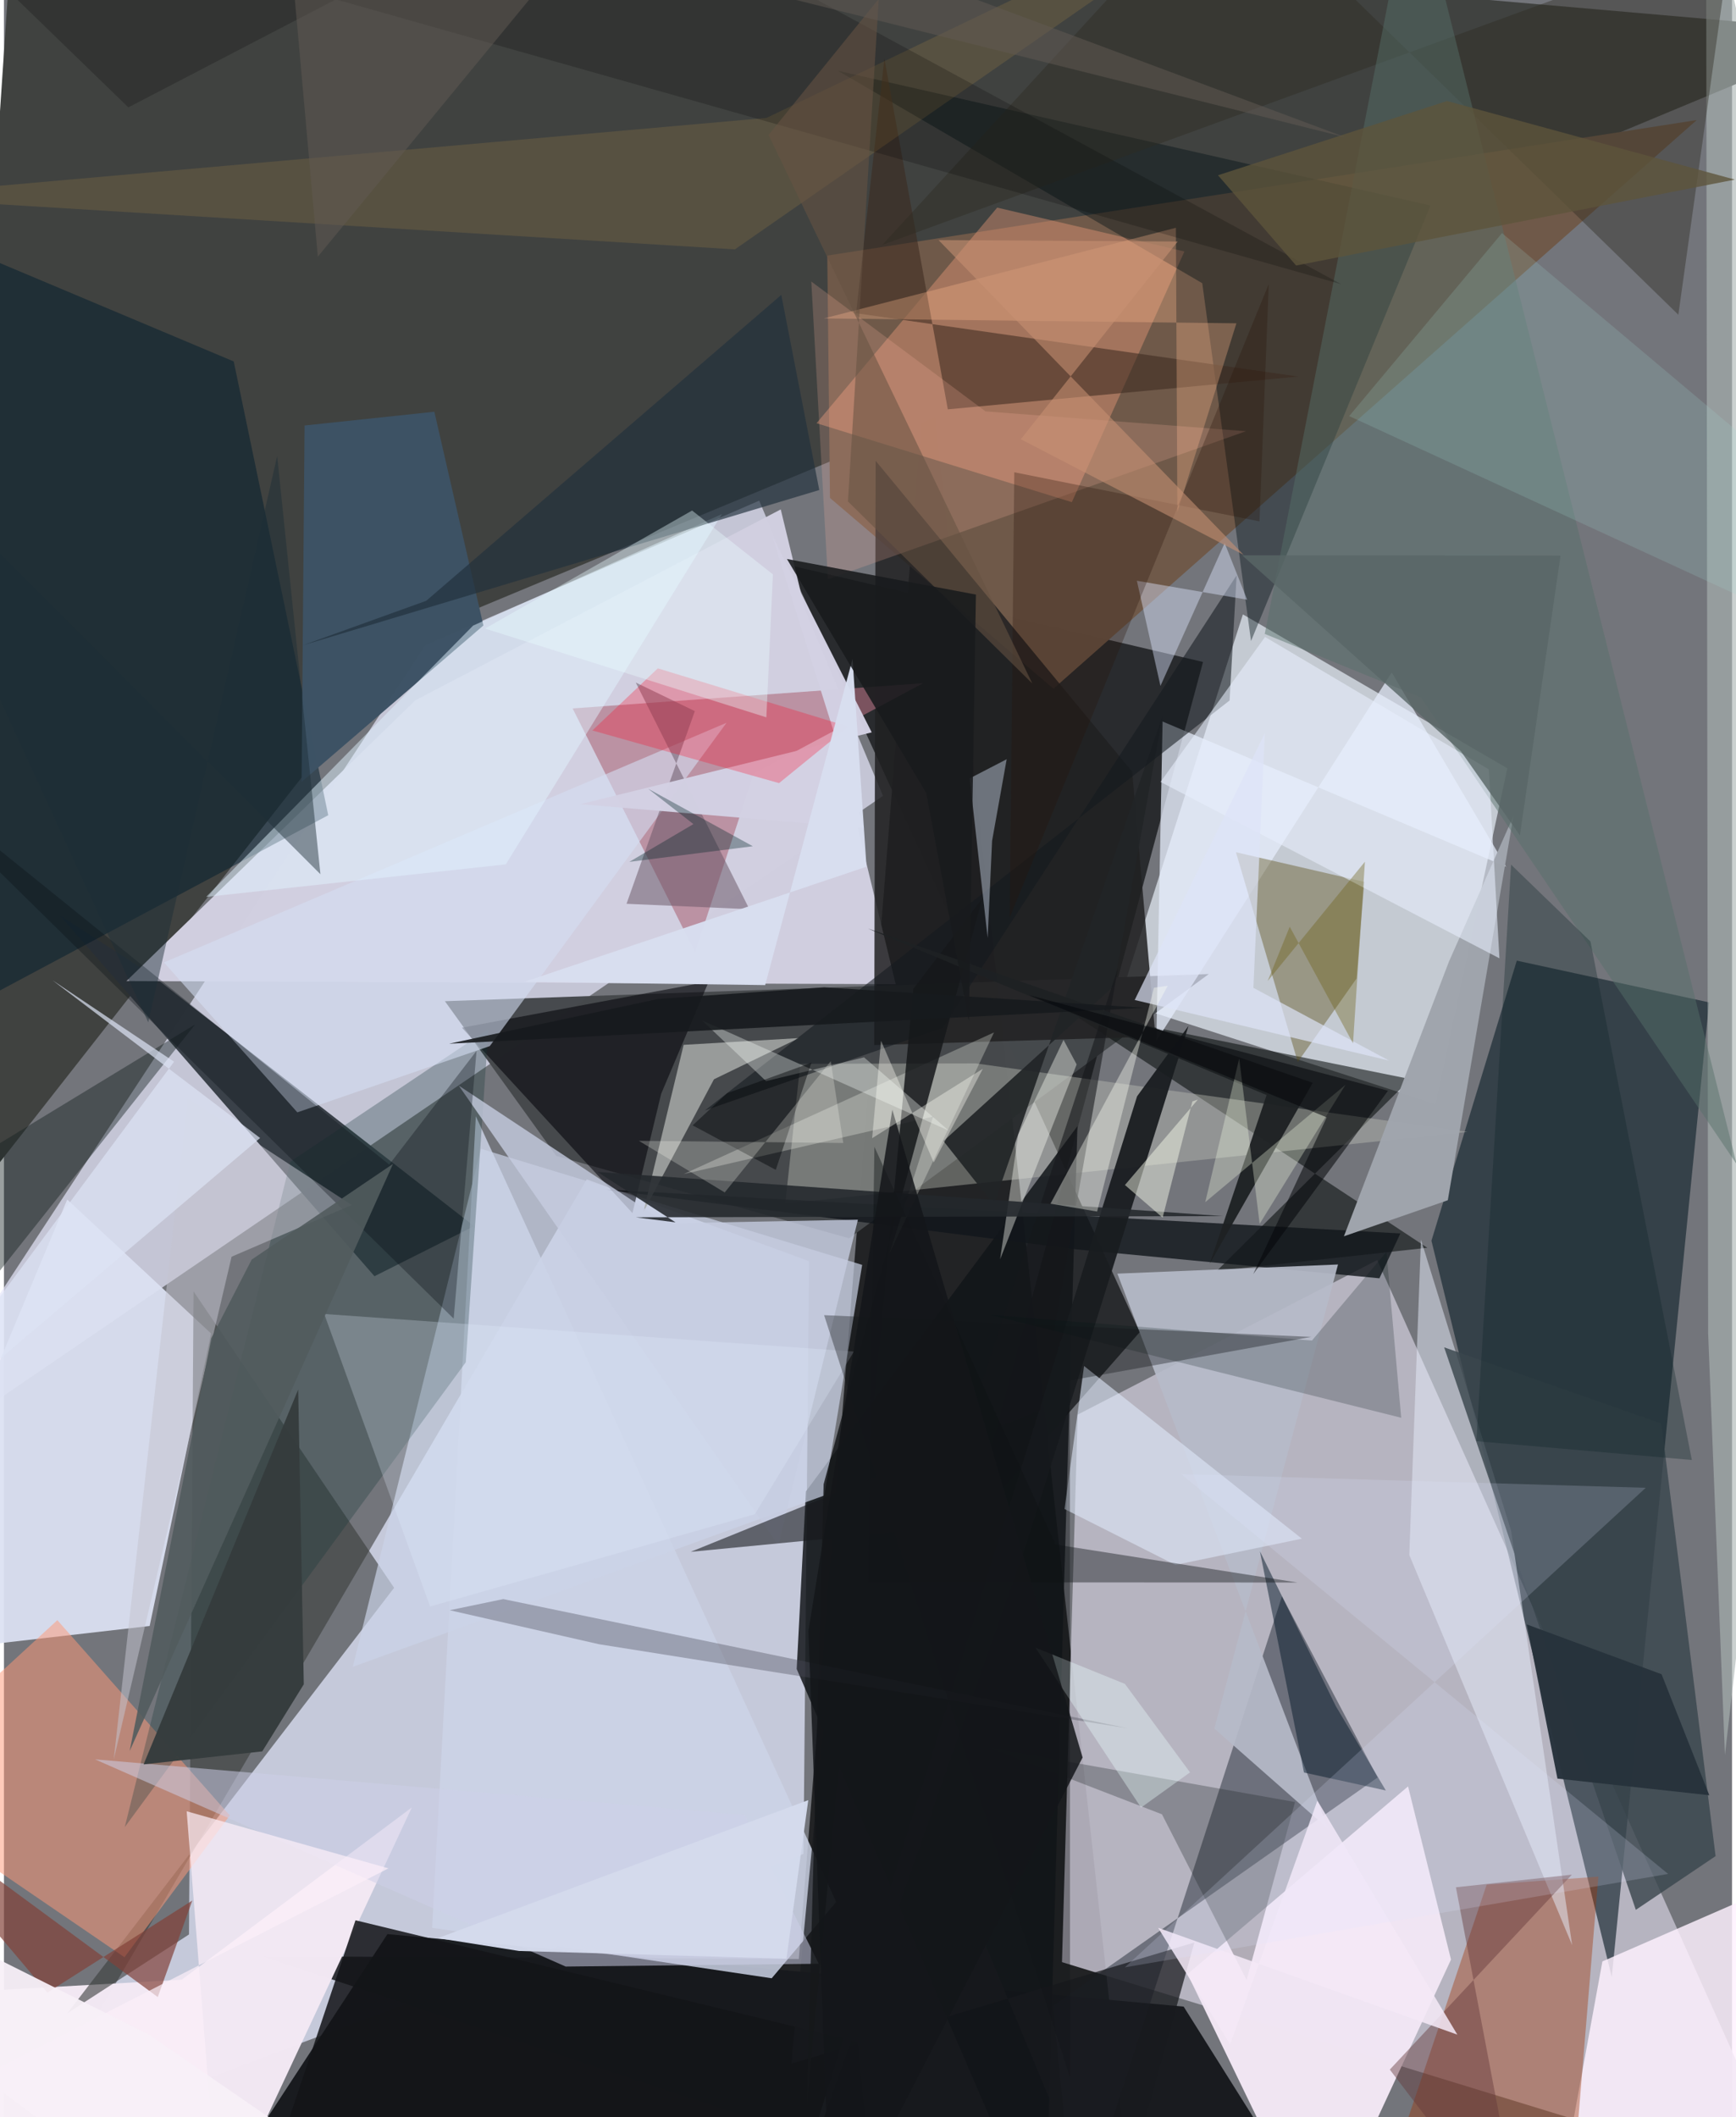 <svg xmlns="http://www.w3.org/2000/svg" width="228" height="278" viewBox="0 0 836 1024"><path fill="#73757b" d="M0 0h836v1024H0z"/><path fill="#e5e9ff" fill-opacity=".722" d="M6.955 1039.652L386.778 896.66l2.713-286.65-107.548-39.605z"/><path fill="#0e1011" fill-opacity=".804" d="M124.862 946.178L547.721 1086 446.707 167.803l-62.18 779.715z"/><path fill="#e6e6fb" fill-opacity=".702" d="M203.815 312.15l161.56-70.002 59.895 142.788L-62 717.23z"/><path fill="#404240" d="M198.033 307.182L898 15.62 5.846-62l-44.97 671.494z"/><path fill="#c1bdcb" fill-opacity=".867" d="M511.842 949.016l353.457 108.397-200.96-447.965-144.902 74.75z"/><path fill="#eef5ff" fill-opacity=".659" d="M727.284 371.61l-34.851 162.327-152.925-49.53 59.852-187.25z"/><path fill="#1b1c1e" fill-opacity=".831" d="M549.481 644.288l-169.66-370.97 200.249 46.846-112.146 416.862z"/><path fill="#dbe1f2" fill-opacity=".937" d="M30.602 580.184l69.585 64.76-29.702 141.488L-62 801.642z"/><path fill="#172831" fill-opacity=".667" d="M777.815 956.228l47.096-471.408-93.043-20.19-41.292 135.471z"/><path fill="#17191d" fill-opacity=".969" d="M570.702 970.523L643.358 1086l-525.269-47.42 67.423-103.112z"/><path fill="#394047" fill-opacity=".988" d="M27.324 443.033L179.24 617.261l48.21-24.211L70.142 470.565z"/><path fill="#46494c" fill-opacity=".988" d="M213.314 484.237l53.91 74.841 141.614 39.839 174.025-127.805z"/><path fill="#f0e5f2" fill-opacity=".992" d="M700.042 947.774L636.008 1086l-63.41-131.207 106.664-90.773z"/><path fill="#6f5949" fill-opacity=".992" d="M399.604 240.845L507.73 333.09 818.917 58.069l-420.613 65.55z"/><path fill="#d0cedf" fill-opacity=".992" d="M431.397 476.014l-55.607-229.63-176.802 92.328L59.236 474.508z"/><path fill="#f2e8f3" fill-opacity=".996" d="M86.007 957.508L-62 965.878 98.199 1086l99.117-211.799z"/><path fill="#cdd4e7" fill-opacity=".835" d="M228.282 539.874L207.13 932.397l164.276 24.42 31.202-36.918z"/><path fill="#393c3b" fill-opacity=".6" d="M30.7 973.716l58.812-38.084 2.207-311.027 97.023 143.361z"/><path fill="#222a34" fill-opacity=".486" d="M664.527 859.712l-46.252-87.634-99.836 307.932-10.92-109.808z"/><path fill="#fef1ff" fill-opacity=".824" d="M898 894.294L874.313 1086H748.197l25.085-137.34z"/><path fill="#040a09" fill-opacity=".553" d="M680.396 521.937L513.977 488.34l174.618 115.169-101.855 11.174z"/><path fill="#202022" fill-opacity=".847" d="M557.049 501.35l-136.034 4.109.686-282.576 124.107 150.362z"/><path fill="#c1c4b9" fill-opacity=".4" d="M470.125 514.335l237.89 33.111-330.038 34.698 7.287-67.63z"/><path fill="#111518" fill-opacity=".839" d="M503.571 1086l15.765-541.339L387.963 721.34l-4.458 85.896z"/><path fill="#ae6b7e" fill-opacity=".616" d="M444.713 330.425l-81.996 43.816-28.358 86.368-59.251-117.967z"/><path fill="#fe9a79" fill-opacity=".51" d="M25.832 783.623l83.424 94.46L58.3 946.64-62 864.422z"/><path fill="#fba47e" fill-opacity=".376" d="M480.484 100.415l90.585 21.218-54.459 121.246-123.514-38.184z"/><path fill="#cbd4e8" fill-opacity=".69" d="M396.836 723.324l18.341-111.549L230.73 555.63 168.77 806.2z"/><path fill="#e6edfc" fill-opacity=".729" d="M560.513 348.978l166.168 70.2-55.316-93.957L557.468 503.5z"/><path fill="#001014" fill-opacity=".408" d="M403.495 34.25l176.207 102.723L603.3 310.037l86.836-210.65z"/><path fill="#001c2d" fill-opacity=".506" d="M-55.145 104.862l166.298 69.96 45.723 219.474L-59.709 509.88z"/><path fill="#a03403" fill-opacity=".392" d="M771.32 907.674l-54.02 3.873L658.593 1086l103.096-61.866z"/><path fill="#e6ecf9" fill-opacity=".506" d="M758.64 940.79l-29.522-200.345-43.62-140.88-5.641 152.539z"/><path fill="#12161c" fill-opacity=".816" d="M665.414 618.27l10.127-21.698-383.982-21.18 227.304 28.89z"/><path fill="#584b12" fill-opacity=".4" d="M596.009 412.198l62.072 14.337-3.73 46.727-28.435 40.39z"/><path fill="#3a464e" fill-opacity=".816" d="M828.038 897.744l-26.25-209.228-105.062-36.86 92.726 272.07z"/><path fill="#aab4b2" fill-opacity=".627" d="M824.431 644.865l8.129 203.981L898 277.751 823.43-62z"/><path fill="#000006" fill-opacity=".545" d="M317.95 529.006l23.004-54.258-119.383 22.31 82.474 89.666z"/><path fill="#b6bbc9" fill-opacity=".91" d="M645.38 611.584l-106.734 4.433 102 268.568-55.085-48.534z"/><path fill="#163738" fill-opacity=".298" d="M58.441 883.702L138.515 561.9l95.844-64.203-10.945 161.199z"/><path fill="#131418" fill-opacity=".859" d="M170.064 928.773L117.43 1086h305.6l-10.247-98.475z"/><path fill="#3d5264" fill-opacity=".988" d="M143.98 378.183l87.963-75.667-23.732-103.374-62.783 6.65z"/><path fill="#a7aba8" fill-opacity=".843" d="M309.301 586.3l34.183-64.289 41.116-19.925-55.791 3.27z"/><path fill="#d5dff3" fill-opacity=".588" d="M141.925 538.01l-64.527-72.518 272.148-115.899-114.515 156.373z"/><path fill="#a0a5ad" fill-opacity=".988" d="M698.492 580.522l31.758-185.846-31.22 70.45-50.79 132.825z"/><path fill="#3c2a1f" fill-opacity=".557" d="M626.178 182.127l-169.573 15.857-30.679-169.716-13.709 123.23z"/><path fill="#181a1d" fill-opacity=".722" d="M380.915 998.145l194.972-58.657L535.18 1086 402.916 767.513z"/><path fill="#191c1f" fill-opacity=".937" d="M573.05 496.193l-24.88 34.044L374.94 1086l119.873-339.93z"/><path fill="#685664" fill-opacity=".518" d="M305.644 330.121l28.586 13.822-33.05 93.195 59.446 2.612z"/><path fill="#c6cde1" fill-opacity=".78" d="M374.591 747.202l-154.56-222.12 100.63 66.63 92.46-1.803z"/><path fill="#131f1f" fill-opacity=".427" d="M-62 589.433l154.47-93.93-144.205 181.848 32.496-283.486z"/><path fill="#e1f3ff" fill-opacity=".49" d="M347.388 248.616L226.945 302.59 97.801 433.804l144.968-15.744z"/><path fill="#212527" fill-opacity=".914" d="M536.901 477.003l-82.391 74.88 24.382 30.801 81.496-236.127z"/><path fill="#dce7f6" fill-opacity=".612" d="M522.523 660.687l105.366 83.518-61.189 12.69-53.626-27.035z"/><path fill="#15181b" fill-opacity=".576" d="M450.036 739.22l88.919-271.15-37.64 214.03-169.083 68.46z"/><path fill="#cecfe9" fill-opacity=".525" d="M271.74 951.152l122.443-1.356-35.862-71.946-314.254-26.91z"/><path fill="#d3d1e4" fill-opacity=".973" d="M419.804 354.214l-47.98-94.615 44.253 140.94-137.206-11.585z"/><path fill="#081c2c" fill-opacity=".506" d="M628.927 857.307l39.59 8.682-24.207-40.793-36.716-74.93z"/><path fill="#1c2225" fill-opacity=".294" d="M624.575 871.587l-23.414 86.073-40.941-80.143-83.507-32.236z"/><path fill="#021414" fill-opacity=".216" d="M675.949 685.725l-7.135-80.224-36.051 42.881-155.673-12.43z"/><path fill="#141a1e" fill-opacity=".565" d="M596.33 278.248l-3.4 60.541-253.818 198.286 115.066-40.003z"/><path fill="#fcfff6" fill-opacity=".278" d="M478.97 499.34l-50.606 106.91 21.173-66.227-120.713 27.835z"/><path fill="#2e2b21" fill-opacity=".408" d="M835.73-31.551l-25.708 183.788L590.402-62l-165.49 180.453z"/><path fill="#576f6a" fill-opacity=".467" d="M609.953 306.6L681.898-62l156.347 625.121L685.47 337.354z"/><path fill="#c3c4cf" fill-opacity=".522" d="M53.098 851.057l57.02-243.226 58.105-25.011-79.32-51.85z"/><path fill="#16181b" fill-opacity=".847" d="M439.957 478.246l33.275-43.596-76.7 283.193-8.114 299.842z"/><path fill="#e8effd" fill-opacity=".573" d="M718.356 372.139l5.106 91.361-163.948-85.302 50.573-70.123z"/><path fill="#ffb88e" fill-opacity=".314" d="M396.65 154.006l170.304-43.84.717 137.42 28.554-91.213z"/><path fill="#cfdcef" fill-opacity=".435" d="M485.087 367.215l-17.903 9.27 8.707 77.142 2.14-46.947z"/><path fill="#fbbd48" fill-opacity=".125" d="M616.385-62l-247.5 119.029L-62 95.148l415.6 25.468z"/><path fill="#ff0622" fill-opacity=".271" d="M316.316 323.26l92.238 28.179-33.588 27.332-90.315-25.47z"/><path fill="#27333c" fill-opacity=".976" d="M801.912 809.775l-65.196-24.097 14.817 74.575 73.469 8.044z"/><path fill="#fbfef5" fill-opacity=".396" d="M518.94 514.836l-6.351-11.894-21.912 45.962-8.761 60.154z"/><path fill="#21313c" fill-opacity=".667" d="M394.429 237.007l-18.375-94.382L204.281 290.58l-59.616 21.5z"/><path fill="#24282d" fill-opacity=".882" d="M324.897 591.21l-19.221-2.44 284.049-.579-302.578-21.371z"/><path fill="#e4efff" fill-opacity=".247" d="M411.192 653.698l-256.255-18.173 51.227 141.491 157.054-44.61z"/><path fill="#4a4b57" fill-opacity=".369" d="M543.578 835.9l-302.03-62.48-25.92 5.39 72.22 16.44z"/><path fill="#9fd8d1" fill-opacity=".188" d="M724.71 112.755l-73.917 88.489L898 315.184l-15.42-69.552z"/><path fill="#824238" fill-opacity=".694" d="M21.006 963.762L-62 865.45 74.405 965.91l16.705-46.69z"/><path fill="#ffb8a2" fill-opacity=".204" d="M474.853 198.969l126.028 9.587-202.287 71.631-8.026-144.027z"/><path fill="#64393b" fill-opacity=".447" d="M670.439 1000.993l88.07-94.274-56.094 6.1L735.282 1086z"/><path fill="#090f15" fill-opacity=".325" d="M217.565 637.789L-62 362.824l248.37 200.46 42.255-55.017z"/><path fill="#fceff9" fill-opacity=".706" d="M-62 1030.507L105.017 1086 88.39 876.043 186 903.66z"/><path fill="#dde3f7" fill-opacity=".69" d="M670.091 512.979l-65.645-35.2 5.514-123.108-62.936 128.988z"/><path fill="#353c3d" fill-opacity=".98" d="M67.555 853.376l57.41-6.296 20.09-32.443-2.718-142.546z"/><path fill="#f4e9f7" fill-opacity=".863" d="M558.356 932.407l34.83 56.32 42.212-117.83 67.705 113.189z"/><path fill="#dde5ff" fill-opacity=".435" d="M559.484 331.755L548.07 280.89l53.354 9.167-10.882-27.389z"/><path fill="#f8fefa" fill-opacity=".341" d="M457.122 546.877L416.1 511.413 368.68 522.9l-30.964-29.353z"/><path fill="#0a0f13" fill-opacity=".408" d="M418.024 765.31l207.774.1-117.051-18.376-87.657-192.37z"/><path fill="#1e2123" fill-opacity=".953" d="M583.353 611.153l49.788-87.429-215.17-74.609 192.854 80.53z"/><path fill="#e0e7ff" fill-opacity=".184" d="M542.248 951.539l262.816-45.188-235.556-193.385 224.743 6.624z"/><path fill="#d9dff0" fill-opacity=".973" d="M410.528 318.672l6.751 100.523-165.59 55.706 116.562 1.557z"/><path fill="#fcfff5" fill-opacity=".384" d="M506.28 582.192l22.564 3.785 27.486-108.259 6.692-.921z"/><path fill="#171a1d" fill-opacity=".898" d="M215.365 504.804l336.12-17.359-154.623-9.925-80.29 5.62z"/><path fill="#dce4f5" fill-opacity=".698" d="M82.3 513.525l-58.854-39.43 100.475 76.318L-62 708.148z"/><path fill="#291308" fill-opacity=".29" d="M607.394 252.18l4.479-114.792L486.56 443.683l2.21-215.254z"/><path fill="#0f2326" fill-opacity=".318" d="M729.104 418.21l-16.79 278.833 104.227 9.106-49.034-250.788z"/><path fill="#e9fcff" fill-opacity=".384" d="M232.73 304.018l136.104 42.935 3.159-69.154-39.092-30.871z"/><path fill="#d4daec" fill-opacity=".976" d="M389.11 870.655l-10.566 76.71-129.372-3.749-39.279-6.199z"/><path fill="#f7fee6" fill-opacity=".314" d="M607.47 591.947l41.541-67.291-67.868 56.794 16.437-69.476z"/><path fill="#010305" fill-opacity=".439" d="M349.844 528.751l40.8-14.765-17.261 51.839-40.213-21.532z"/><path fill="#ecffff" fill-opacity=".361" d="M550.099 874.266l-51.1-77.356 43.293 17.536 31.496 42.792z"/><path fill="#111418" fill-opacity=".357" d="M515.666 667.712l116.682-21.097-235.578-10.517 118.961 368.771z"/><path fill="#000001" fill-opacity=".208" d="M646.914 137.452L-57.304-62 60.184 51.937 279.177-62z"/><path fill="#5e543b" fill-opacity=".784" d="M698.133 48.846l139.224 38.021-212.25 41.556-37.794-43.657z"/><path fill="#1c2e37" fill-opacity=".463" d="M132.175 220.524l20.923 202.307L-62 207.765 69.806 494.466z"/><path fill="#04070a" fill-opacity=".549" d="M669.574 527.543l-65.195 88.674 35.537-75.795-144.07-59.123z"/><path fill="#f6faea" fill-opacity=".475" d="M574.931 532.716l2.647-.895-35.28 41.333 18.232 15.782z"/><path fill="#596667" fill-opacity=".812" d="M704.79 363.319l28.598 40.74 19.648-135.344-154.041-.133z"/><path fill="#c89174" fill-opacity=".565" d="M491.914 212.436l107.8 55.926-147.585-152.244 115.697.705z"/><path fill="#665443" fill-opacity=".557" d="M408.299 242.524L423.205-.546l-53.326 65.811 127.602 265.313z"/><path fill="#131619" fill-opacity=".843" d="M400.147 1086l-10.97-297.138 40.593-252.137 92.042 313.314z"/><path fill="#002326" fill-opacity=".345" d="M311.619 381.47l50.653 27.825-59.739 7.565 31.007-18.275z"/><path fill="#181a1d" fill-opacity=".882" d="M378.778 270.363l67.428 113.229 20.605 110.436 3.401-206.449z"/><path fill="#fffff8" fill-opacity=".239" d="M348.69 576.732l-41.547-24.955 98.89 1.047-6.054-39.572z"/><path fill="#fefff6" fill-opacity=".369" d="M419.999 550.502l4.313-47.122 25.498 58.87 23.747-45.327z"/><path fill="#6f6017" fill-opacity=".376" d="M611.336 474.51l47.063-57.73-5.759 87.842-30.62-56.403z"/><path fill="#635b55" fill-opacity=".49" d="M135.215-62l16.623 186.16L304.957-62 649.124 66.455z"/><path fill="#f7f0f7" fill-opacity=".945" d="M70.093 984.068L218.086 1086H-34.4l-15.94-162.228z"/><path fill="#525c5e" fill-opacity=".898" d="M188.213 562.933L60.817 846.905l39.471-199.695 19.562-37.997z"/></svg>